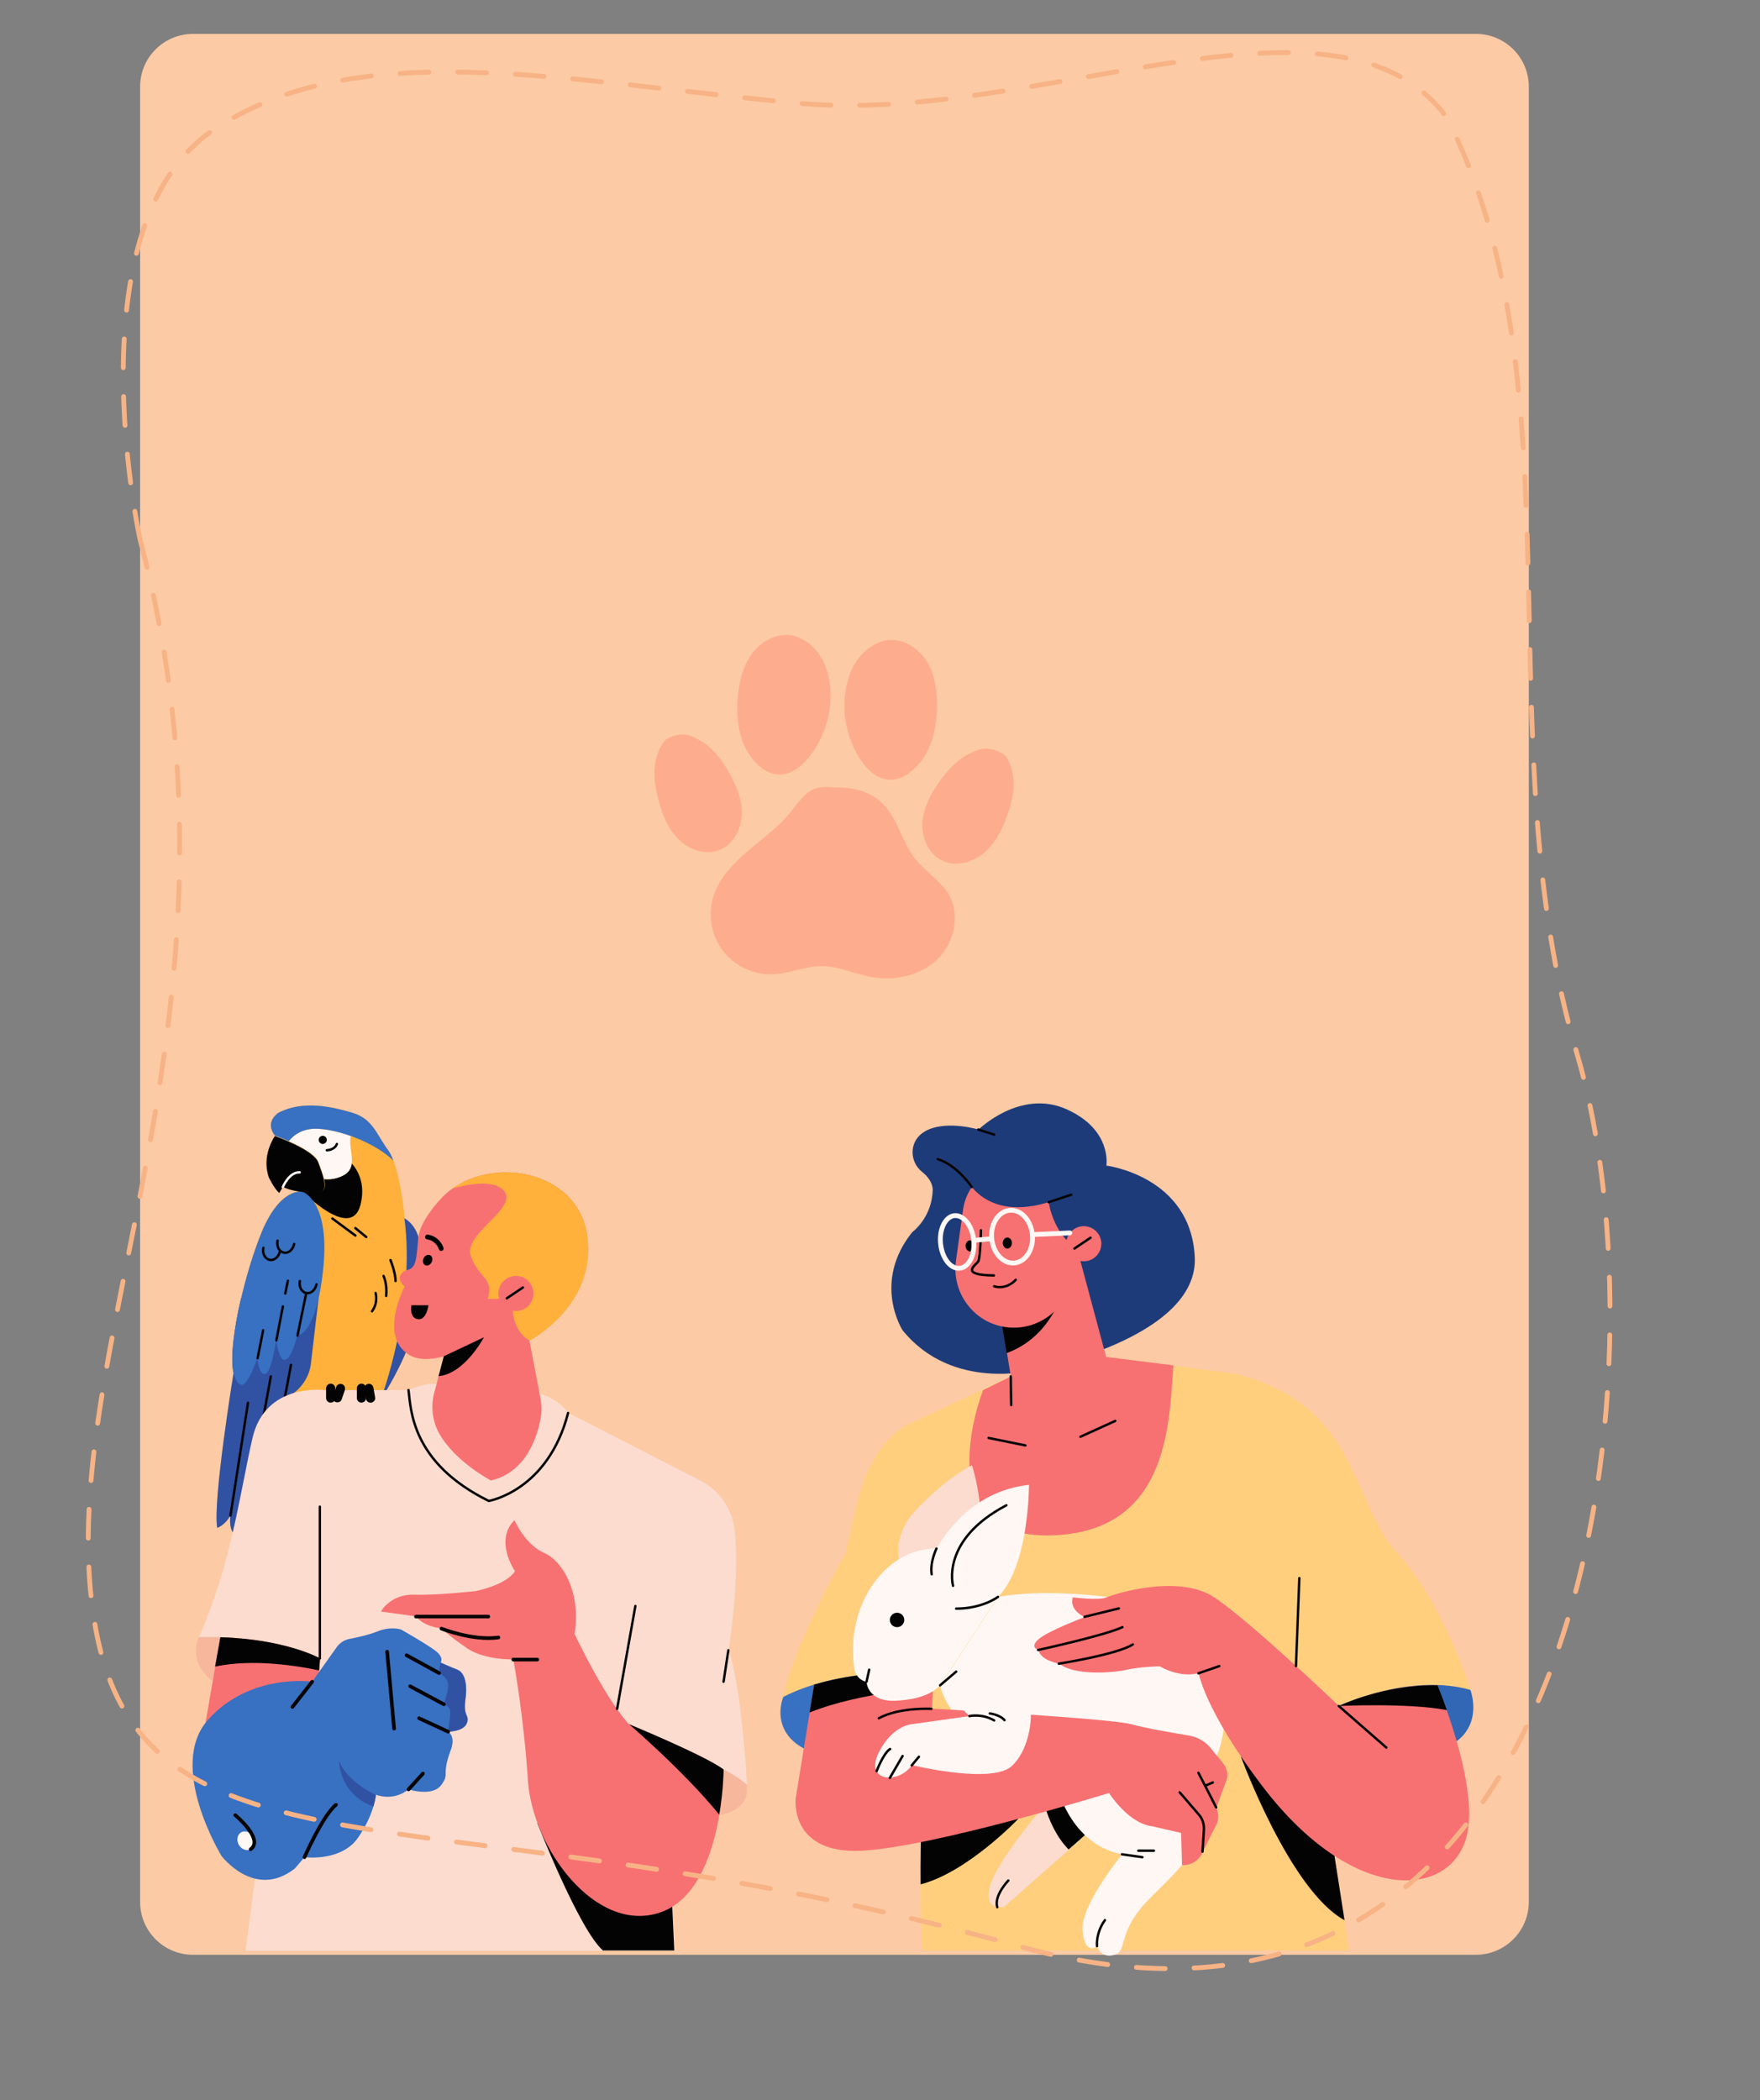 <?xml version="1.0" encoding="utf-8"?>
<!-- Generator: Adobe Illustrator 26.3.0, SVG Export Plug-In . SVG Version: 6.00 Build 0)  -->
<svg version="1.1" id="Layer_1" xmlns="http://www.w3.org/2000/svg" xmlns:xlink="http://www.w3.org/1999/xlink" x="0px" y="0px"
	 viewBox="0 0 732.4 873.6" style="enable-background:new 0 0 732.4 873.6;" xml:space="preserve">
<rect x="0" y="0" width="732.4" height="873.6" fill="#808080" stroke="none"/>
<style type="text/css">
	.st0{display:none;}
	.st1{display:inline;}
	.st2{fill:#FCCAA4;}
	.st3{fill:#3870C2;}
	.st4{fill:#9EC4FA;}
	.st5{fill:none;stroke:#FFF7F4;stroke-miterlimit:10;}
	.st6{fill:#030303;}
	.st7{fill:#F77172;}
	.st8{fill:none;stroke:#030303;stroke-width:1.5;stroke-linecap:round;stroke-linejoin:round;stroke-miterlimit:10;}
	.st9{fill:#3151A3;}
	.st10{fill:#1E3B79;}
	.st11{fill:none;stroke:#030303;stroke-linecap:round;stroke-linejoin:round;stroke-miterlimit:10;}
	.st12{fill:#F6B79C;}
	.st13{fill:#FFF7F4;}
	.st14{fill:none;stroke:#030303;stroke-width:2;stroke-linecap:round;stroke-linejoin:round;stroke-miterlimit:10;}
	.st15{fill:#FFB13B;}
	.st16{fill:#FBDCCF;}
	.st17{display:inline;fill:none;stroke:#F7B385;stroke-width:2;stroke-linecap:round;stroke-miterlimit:10;stroke-dasharray:12;}
	.st18{fill:none;stroke:#FFF7F4;stroke-linecap:round;stroke-linejoin:round;stroke-miterlimit:10;}
	.st19{fill:#3167B5;}
	.st20{fill:#FFCF7E;}
	.st21{fill:none;stroke:#FFF7F4;stroke-width:2;stroke-linecap:round;stroke-linejoin:round;stroke-miterlimit:10;}
	.st22{fill:none;stroke:#F7B385;stroke-width:2;stroke-linecap:round;stroke-miterlimit:10;stroke-dasharray:12;}
	.st23{fill:#FDAD8D;}
</style>
<g id="BACKGROUND">
</g>
<g id="Layer_3" class="st0">
	<g class="st1">
		<g>
			<path class="st2" d="M630.9,808.1H97c-12.1,0-22-9.8-22-22V31c0-12.1,9.9-22,22-22h533.9c12.1,0,22,9.8,22,22v755.2
				C652.8,798.3,643,808.1,630.9,808.1z"/>
		</g>
		<g>
			<path class="st3" d="M376,665.2c0,0,0.2,35.2-60.5,36v-45.8C315.5,655.3,359.5,641,376,665.2z"/>
			<path class="st3" d="M85.4,709.2c0,0,3.3,20.8,41.3,22.8v-47C126.8,685,86.4,687.7,85.4,709.2z"/>
			<path class="st4" d="M192.4,559.2l2.5-30.8l43-2.8l3.3,29.5l65.7,10.2c0,0,19,1,27.5,21s15,36,15,36s23.5,27.5,26.5,43
				c0,0-36-9.5-56,24c0,0,10,79,8,116.5l-198,2.5v-111c0,0-33.5-2.5-44.5,12c0,0,1.7-24.6,14.7-52.1c0,0,3.8-21.9,4.8-43.9
				c0.4-9.9,5.5-19.2,11.9-25.3c7-6.6,16.5-10.4,25.7-13.2L192.4,559.2z"/>
			<path class="st5" d="M156.9,570.2c3.4,6.3,19.4,30,68.6,26.8c32.5-2.1,47.3-20.7,54-36.1"/>
			<path class="st6" d="M177.8,791.8c19.3-9.4,42.8-29.7,51-47.5h-98.8v54C129.9,798.3,155.6,802.7,177.8,791.8z"/>
			<path class="st7" d="M226.4,590.2c24.9-1.6,36.9-15.8,42.7-30.8l-27.9-4.3l-3.3-29.5l-43,2.8l-2.5,30.8l-26.5,8.2
				C171.6,576.6,187.3,592.7,226.4,590.2z"/>
			<line class="st8" x1="304" y1="655.2" x2="301.7" y2="634.5"/>
			<path class="st6" d="M237.9,525.5l-43,2.8l-1.9,23.6C193.1,552,231.2,554.1,237.9,525.5z"/>
			
				<ellipse transform="matrix(0.23 -0.973 0.973 0.23 -351.098 576.425)" class="st7" cx="188.6" cy="510" rx="7.7" ry="7.7"/>
			
				<ellipse transform="matrix(0.698 -0.717 0.717 0.698 -292.073 328.172)" class="st7" cx="242.7" cy="510" rx="7.7" ry="7.7"/>
			<path class="st9" d="M193.4,512.1c0,0-11.9-2.4-15-20.1c-2.8-16.1,11.5-19.1,11.5-19.1s3.5-20.6,24.4-20.3
				c20.8,0.4,37.6,13,37.2,31.1c-0.5,22.9-14.6,28.4-14.6,28.4H193.4z"/>
			<path class="st10" d="M179.2,495.5c3.9,14.5,14.2,16.7,14.2,16.7h43.4c0,0,14.1-5.5,14.6-28.4c0.2-7.4-2.6-13.9-7.3-19.1
				c-2.5,25.4-52.3,9.7-52.3,9.7s0.7,4.6,6.6,8.2l-6.7,11.1C187.6,499.8,183,498.1,179.2,495.5z"/>
			<path class="st7" d="M215,486.1c-7.5,0-12.9-1.7-16.6-3.5c-4.7,4.5-7.6,10.9-7.6,17.9v23.3c0,13.7,11.2,24.9,24.9,24.9l0,0
				c13.7,0,24.9-11.2,24.9-24.9v-23.3c0-6.7-2.7-12.7-7-17.2C228.1,483.7,224.1,486.1,215,486.1z"/>
			<path class="st6" d="M219.5,527.6c-0.2,2-2.1,3.4-4.3,3.1c-2.2-0.2-3.8-2-3.5-4L219.5,527.6z"/>
			<path class="st10" d="M221.8,522l-3.3-0.3c-2.4,1.1-4.5,0.1-5.4-0.5l-1.7-0.2c-3.9-0.4-7.3,2.5-7.6,6.3l12.3,0.2l12.1,2.2
				C228.5,525.8,225.7,522.3,221.8,522z"/>
			<path class="st11" d="M212.6,520.8c0,0,3.5,3,7.4,0"/>
			<path class="st12" d="M220.1,671.3l-21.7,8.8c0,0-6.7-2.1-8.7,0s-2,9.1,3,11.7c0,0,2.7,6.1,10.5,3.7s35.3-9.5,40.5-9.5v-23.7
				L220.1,671.3z"/>
			<path class="st13" d="M318.3,662c0,0-7.5-9.4-25.3-17.4c0,0-7.3-19.2-25-24c-0.5-0.8-1.1-1.6-1.8-2.5c2.1-6.5-1.6-21-7.8-19.3
				c-4.2,1.1-7.7,3.8-9.7,5.7c-2.5-0.9-15.8-5-26.4,1.8c-3.8-1.6-11.4-4.3-15-2c-4.2,2.7-0.8,12.1,3.5,16.2
				c-4,7.9-5.8,15.7-5.8,15.7s-2.8,8,4.3,14c2.2,1.8,5.3,3.3,8.9,4.2c-5.1,5.4-4.6,14.2-4.6,14.2s-4.7,8.6,6,10.2
				c0,0,8.9,4.9,11.5-2l1.2-5.5l6.5,1.3c0,0-0.5,55,20.3,70.8l-0.3,11.5c0,0-17.7,17.2-19.2,24.2s1.2,8.2,1.2,8.2s-0.5,5.5,7.2,4.5
				c0,0,10.7,2,13.5-6.2s22.5-24.3,22.5-24.3l9.2,3.2c0,0-28.2,40.2-13.7,68.5s28.3,9.3,22.2,0c-5.5-8.4-12.3-34.6,3-54.7
				c4.3-5.6,7.5-12,9.2-18.8l8.3-31.8C322.1,727.7,343.5,692.5,318.3,662z M249.5,654.1C249.6,654.1,249.6,654.1,249.5,654.1
				L249.5,654.1C249.6,654.1,249.5,654.1,249.5,654.1z"/>
			<path class="st6" d="M284,761.3l-25.2-6.3c0,0-2.9,2.8-6.4,6.6c10.6,1.6,20.4,4,24.1,6.3C281.4,763.2,284,761.3,284,761.3z"/>
			<path class="st12" d="M301.6,833c-2.2-3.3-4.6-9.5-5.7-17c-8.5,0.5-15.3,0.4-20.6,0c0.2,5.9,1.4,11.6,4.1,17
				C294,861.3,307.8,842.3,301.6,833z"/>
			<path class="st12" d="M270.9,628.5c-0.5-3.6-1.9-6.9-4.7-10.4c2.1-6.5-1.6-21-7.8-19.3c-4.2,1.1-7.7,3.8-9.7,5.7
				c-1.6-0.5-7.4-2.4-14.2-2c-5,7-12.2,21.9,7.9,31.9C255.6,641,264.9,635.8,270.9,628.5z"/>
			<path class="st12" d="M299.8,648c3.6,7.2,3.9,16.3,2.5,24.7c-2.5,15.4,13.1,28.5,28.2,23.7c0.1-10.7-2.8-22.8-12.3-34.3
				C318.3,662,312.7,655,299.8,648z"/>
			<line class="st8" x1="293" y1="644.6" x2="295" y2="650.7"/>
			<path class="st8" d="M249.6,654.1c0,0-21.6-6.5-29.1-1.5c-7.5,5-6.8,16.1-6.8,16.1s-4.7,8.6,6,10.2c0,0,8.9,4.9,11.5-2l1.2-5.5"
				/>
			<path class="st8" d="M219.6,678.8c0,0-2.2-4,1.1-9.3"/>
			<path class="st7" d="M100.3,700c0,0-2.9,36.9,19.1,83.3c0,0,42.7,16.7,81.7-9.3c29.6-19.8,47.7-43.2,54.7-53.3
				c2.4-3.4,5.5-6.3,9.2-8.2l24.5-13.1c1.4-0.8,2.3-2.3,2.1-3.9L291,688l3.3-4.8c0.9-1.4,0.9-3.2,0-4.5l-9.3-13.3c0,0,1-9-2.6-12.8
				l-1.5-9c0,0-4.8,0.6-7.1,8.4S267,672.8,257,674c-10,1.2-18.1-1.4-18.1-1.4s0.5,6.8-4.6,12.4s-5.4,14.4-5.4,14.4
				s-14.6,10.8-33.4,14.2c-13,2.4-30.8,8.1-30.8,8.1l-2.8-20.6C130.2,690.7,100.3,700,100.3,700z"/>
			<path class="st6" d="M161.9,701.2c-31.8-10.5-61.6-1.1-61.6-1.1s-0.4,5.4,0.3,14.6C120.3,698.8,161.9,701.2,161.9,701.2z"/>
			<path class="st8" d="M164.7,721.8c0,0-7.8,1.9-18.2,13.1"/>
			<line class="st8" x1="161.9" y1="701.2" x2="154.3" y2="650.7"/>
			<path class="st8" d="M267.6,684.7c0,0,11.3-5.3,11.7-10.3c0.3-5,3-21.8,3-21.8"/>
			<path class="st8" d="M285,665.3c0,0,2.7,14.2-0.7,18c-3.3,3.8-7.5,7.5-7.5,7.5"/>
			<line class="st8" x1="291" y1="688" x2="285" y2="695.5"/>
			<path class="st7" d="M356.8,664.4c-14.3,1.9-23.5,8.2-29.2,14c7.2,20.5-0.8,40-4.2,46.8l0.3,3.2c-14-6.3-44.7-3-44.7-3
				c0.3-8.3-7-13.3-7-13.3c-3.7-3-7.3-10.8-7.3-10.8l-36,43.2c9.3,10.7,30,10.7,30,10.7c36.2,25.3,90.7,50.7,108.7,20.7
				C383.7,748.5,356.8,664.4,356.8,664.4z"/>
			<path class="st6" d="M329.3,684c7.1-3.3,17.8-7.3,30.8-8.7c-1.9-6.8-3.2-11-3.2-11c-14.3,1.9-23.5,8.2-29.2,14
				C328.3,680.2,328.8,682.1,329.3,684z"/>
			<path class="st8" d="M323.8,728.3c0,0,11.3,2,18.7,12.7"/>
			<path class="st8" d="M268,620.6c0,0,7.7,18.6-6.8,27.7"/>
			<path class="st8" d="M210.8,620.5c0,0,3.2-8.3,9.9-11.7"/>
			<path class="st8" d="M192.8,691.8c0,0-4-8.6,3.5-9.4"/>
			<line class="st8" x1="247.9" y1="791.8" x2="252.1" y2="783.7"/>
			<line class="st8" x1="240.8" y1="787.3" x2="244.3" y2="779.7"/>
			<path class="st8" d="M291.3,697.5c0,0,8.3-4.4,16.1-4.2"/>
			<path class="st6" d="M216.2,628.4c0,1.2-0.7,2.2-1.5,2.2s-1.5-1-1.5-2.2c0-1.2,0.7-2.2,1.5-2.2S216.2,627.1,216.2,628.4z"/>
			<ellipse class="st6" cx="239.8" cy="624.5" rx="1.5" ry="2.2"/>
			<path class="st8" d="M216.5,636.5c0,0,5.8,3.6,9.1-3c0,0,4,5.4,10.7,0.7"/>
			<path class="st7" d="M228.2,630.4c0.1,1-1,3-2.6,3s-2.9-1.7-2.9-2.7c-0.1-1,1.2-1.2,2.7-1.3C226.9,629.4,228.1,629.4,228.2,630.4
				z"/>
			<path class="st8" d="M228.2,752.5c13.9-13.1,23.1-25.2,27.6-31.8c2.4-3.4,5.5-6.3,9.2-8.2"/>
			<ellipse class="st6" cx="205.3" cy="511.2" rx="1.9" ry="2.3"/>
			<ellipse class="st6" cx="226.1" cy="511.2" rx="1.9" ry="2.3"/>
			<path class="st14" d="M199.6,504.3c0,0,2-3.8,6.6-3.5"/>
			<path class="st14" d="M231.1,504.3c0,0-2-3.8-6.6-3.5"/>
			<path class="st5" d="M86.2,695.4c0,0,23.4-21.3,70.7-7.4"/>
			<path class="st5" d="M323.8,662.3c0,0,18.9-13.9,47.1-9.8"/>
		</g>
		<g>
			<path class="st10" d="M575.5,534.5c0,0,4.1-16.5-11.3-19.8c0,0,10.8-20-4.1-37.5c0,0-4.1-4.8-16.6-8.5c0,0,0,0-0.1,0l0.1-0.5
				c-8.4-19.2-25-6-25-6c-21.1-13.5-26.4,6.5-26.4,6.5c-12.5,3.8-16.6,8.5-16.6,8.5c-14.9,17.5-4.1,37.5-4.1,37.5
				c-15.4,3.2-11.3,19.8-11.3,19.8s-24.2,7.5-21.1,28.5s23,25.8,23,25.8h111.4c0,0,19.9-4.8,23-25.8S575.5,534.5,575.5,534.5z"/>
			<path class="st9" d="M493.4,500.6c12.3-1.1,24-5.2,31.8-14.8c1.7,6,4.1,9.1,10.2,11.7c5.5,2.4,14,4.4,19.8,2.5
				c2.4,5,5.4,7.6,11.5,8.2c2-7.3,3.1-19.7-6.5-31c0,0-4.1-4.8-16.6-8.5c0,0,0,0-0.1,0l0.1-0.5c-8.4-19.2-25-6-25-6
				c-21.1-13.5-26.4,6.5-26.4,6.5c-12.5,3.8-16.6,8.5-16.6,8.5c-3.8,4.5-5.9,9.1-7,13.5C472.8,498.4,484.8,501.4,493.4,500.6z"/>
			<path class="st13" d="M651.3,719.7c0,0-9-74.3-17.7-98.8S601,588.8,601,588.8l-60.2-13.3h-0.4H493l-60.2,13.3
				c0,0-24,7.7-32.7,32.1c-8.7,24.5-17.7,98.8-17.7,98.8h40.8l-1.6,86.7h188l-1.6-86.7H651.3z"/>
			<path class="st7" d="M537.5,529.8h-41.2l-3.3,45.7l-30.7,6.8c8,12.2,27.6,38.2,57.3,53.8c0,0,39.2-27.4,60.6-51.8l-39.5-8.7h-0.4
				L537.5,529.8z"/>
			<path class="st6" d="M537.5,529.8h-41.2l-0.8,11.2c0,0,5.9,22.3,44.5,28.2L537.5,529.8z"/>
			<path class="st15" d="M419.6,806.3h60V578.4l-46.8,10.4c0,0-24,7.7-32.7,32.1c-8.7,24.5-17.7,98.8-17.7,98.8h40.8L419.6,806.3z"
				/>
			<path class="st15" d="M633.7,620.9c-8.7-24.5-32.7-32.1-32.7-32.1l-46.6-10.3v227.9h57.2l-3.6-86.7h43.3
				C651.3,719.7,642.3,645.3,633.7,620.9z"/>
			<line class="st8" x1="599.6" y1="727.3" x2="604.5" y2="661"/>
			<path class="st16" d="M604.5,764.7c0,0,1.7,19.2,2,31.9s4.3,23.7,29.7,29.4c0,0,6.3,1.3,4.7,6.3c-1.7,5-38.3,2.3-47-16.8
				c-8.7-19.2-10.7-50.8-10.7-50.8H604.5z"/>
			<path class="st12" d="M636.2,826c-14-3.1-21.5-7.9-25.4-13.6c-5.6,2.7-11.2,4.3-15.8,5.3c10.3,17.2,44.2,19.5,45.8,14.7
				C642.5,827.3,636.2,826,636.2,826z"/>
			<path class="st6" d="M610.2,770.6l-52,16.7l28.1,1.8c0,0,3.1-3.2,10.7-3s9.3,4.2,9.3,4.2l4.8,0.3L610.2,770.6z"/>
			<circle class="st7" cx="491.1" cy="518.8" r="7.3"/>
			<circle class="st7" cx="542.2" cy="518.8" r="7.3"/>
			<path class="st7" d="M523,495.2c-6,14.3-29.8,16.8-29.8,16.8v19.9c0,13,13.7,22.2,20.2,25.8c2.1,1.2,4.6,1.1,6.6,0
				c6.5-3.7,20.2-13,20.2-25.8v-20C527,511.1,523,495.2,523,495.2z"/>
			<path class="st10" d="M443.5,662.3c0,0-0.8-9,16.8-18.5l5.3,22.9l-20,2.2L443.5,662.3z"/>
			<path class="st16" d="M560.9,780.5c0,0,12.8,18.2,9.5,28.2s-10.8,7-21,3s-23-7-45.2-4.2c0,0-14.5,3.9-19.5-1.2s-6.5-12.6,0-12.6
				s41-1.8,41-1.8L560.9,780.5z"/>
			<path class="st12" d="M434.4,595.7c0,0-2.8-6.7-7.1-6.4c-2.5,0.2-5.8,4-9.6,7.2c-2.7,2.3-6.4,3.7-7.1,6.1
				c-1.8,5.8,10.5,9.4,11.5,16.7c0,0,0.2,2.2,2.7,2.3S443.4,610,434.4,595.7z"/>
			<path class="st16" d="M462.3,594.3c0,0-12.7-9.3-32.7,1.2c0,0-3.2,1.4-4,8.2c-0.7,5.5-5.6,23.8-12.7,29.7c0,0-4.8,2.7-1,10.7
				c3.7,7.7,13.5,10.2,30,5l9.3-2.8c0,0,2.8,41.5,1.3,46.2h17c0,0,10.2,16.6,14.8,28.6c4.7,12,26,41.2,50.5,51.2l69.5-39.2L589,704
				c0,0-26.2-42-63-56.7c-32.7-13-42.5-23.2-51.5-34C474.5,613.3,473.5,602.8,462.3,594.3z"/>
			<path class="st12" d="M474.5,613.3c0,0-1-10.5-12.2-19c0,0-12.7-9.3-32.7,1.2c0,0-3.2,1.4-4,8.2c-0.3,2.7-1.8,8.7-4,14.8
				c2.7,0.9,6.7,1.3,10.6-1.5c6.8-4.9,7.9-10.1,7.9-10.1s-0.1,16.3,18.9,17.9C467.8,625.5,476.4,615.7,474.5,613.3z"/>
			<path class="st8" d="M437.1,592.3c-2.4,0.8-4.9,1.8-7.5,3.2c0,0-3.2,1.4-4,8.2"/>
			<path class="st12" d="M570.8,700.4c3.8-0.8,8.2-2.5,12.2-4.9c-9.7-13-30.7-37.7-57.1-48.2c-5.5-2.2-10.4-4.3-14.8-6.4
				c0.2,6.8,1.3,14.7,6.2,19.4c3,2.9,4.8,4.8,6.7,8.9c1.9,4.2,3.6,8.5,5.4,12.7C535.8,696.3,556.2,703.5,570.8,700.4z"/>
			<path class="st8" d="M547.2,709.3c0,0-23.8,3.7-30.2,20.7c-6.4,17,4.4,33.5,4.4,33.5"/>
			<path class="st12" d="M480.3,589.3c-1.2-0.3-2.3-0.8-3.4-1.3c-2.4-1.2-6.9-3.5-8.6-4.4c-2.4-1.3-9.6-1.3-10.8,4.4
				c-1.1,5.7,5.5,26.8,12.6,28.7c7.1,1.9,27.3-8.2,28.8-15s-4.4-8.8-7.7-9.5C488.9,591.7,483.2,590.2,480.3,589.3z"/>
			<path class="st8" d="M457.9,594.4c1.7,8.4,6.8,20.8,12.1,22.3c2.6,0.7,7.1-0.2,11.7-2"/>
			<path class="st6" d="M421,774.8c44.7-4.2,86.5-62.1,86.5-62.1l-85.1,28.9L421,774.8z"/>
			<path class="st15" d="M382.5,719.7c0,0-4.7,39,19.7,42c24.3,3,67-16.7,100-45.7l40-25.1c0,0,9.3,9.5,22.3,6.6l2.5-0.7v16
				c0,0-0.5,7.2,4.7,8.2l6.2-26.5L589,704c0,0,1-9,0-11.6s-7.2-8.1-8.7-18.2c0,0,0.2-5.5-6-6.8c-5.1-1.1-13.7-2.2-21.8-7.2
				c-3.6-2.2-8-2.3-11.8-0.5c-11.7,5.7-37.3,17.4-62.9,25.1C452.1,692.4,417.5,672.3,382.5,719.7z"/>
			<path class="st7" d="M580.3,674.2c0,0,0.2-5.5-6-6.8c-5.1-1.1-13.7-2.2-21.8-7.2c-3.6-2.2-8-2.3-11.8-0.5
				c-9.9,4.8-29.9,14-51.4,21.3c0.2,6.8,2.1,19,11.1,36.5c0.5-0.5,1.1-0.9,1.6-1.4l40-25.1c0,0,9.3,9.5,22.3,6.6l2.5-0.7v16
				c0,0-0.5,7.2,4.7,8.2l6.2-26.5L589,704c0,0,1-9,0-11.6C588,689.8,581.8,684.3,580.3,674.2z"/>
			<path class="st8" d="M477.8,684.7c-19.8,5.9-45-4.7-71.6,12"/>
			<path class="st16" d="M475.6,672.5v35.8l-17.2,16.4c0,0-8.5,4.5-7.5,12.7c1,8.2-0.8,15.9-4.5,19.4s-1,12.4,14.6,5.2
				c0,0,6.1-3.5,7.4-10.5l1.5-12l29.8-14.8c0,0,8.8-4.7,9-16.4s0-41.5,0-41.5L475.6,672.5z"/>
			<path class="st16" d="M426.9,687.6c0,0,0-6.5,11.2-7.2c13.6-0.8,17,14.5,14.8,27.8c0,0,0,7.1-8.1,7.5
				c-8.9,0.4-10.6-8.5-10.6-10.3s-1.4-16.9-3.7-18.4L426.9,687.6z"/>
			<path class="st6" d="M451.3,646.2c0,0,14.3-5.8,20.3-21.2c0,0-3.1,24.6-19.7,31L451.3,646.2z"/>
			<path class="st8" d="M475.6,708.2c0,0,6.2-3.9,12.5-1.1"/>
			<path class="st8" d="M455,764.2c0,0,3.2-6.7,3.5-9.9"/>
			<path class="st8" d="M446.5,763.5c0,0,5-6.3,5.9-9.2"/>
			<line class="st8" x1="440.3" y1="704.1" x2="440.3" y2="714.9"/>
			<line class="st8" x1="448" y1="703.5" x2="448" y2="715.1"/>
			<line class="st8" x1="475.6" y1="688.5" x2="475.6" y2="672.5"/>
			<path class="st15" d="M651.3,719.7c0,0,7.1,37.1-9.2,47.8s-99.5,26.2-99.5,26.2s-23.2,6.5-31.5,0c0,0-1.2-7.2-8-12.5
				s-11.5-8.8-11.8-13.2s9.8-3,15.2-9.8c0,0-5.2-4.5-1.6-7.8s6.4,3.9,17.4,6.2c0,0,10.2-1.1,15.2,8.2c0,0,23.2-4.7,41-19.5
				s29.4-25.6,29.4-25.6H651.3z"/>
			<path class="st7" d="M589.9,783.8c-3.5-14.8-11.5-27.3-16.8-34.4c-16.7,11.5-35.5,15.3-35.5,15.3c-5-9.3-15.2-8.2-15.2-8.2
				c-11-2.2-13.8-9.5-17.4-6.2s1.6,7.8,1.6,7.8c-5.5,6.9-15.5,5.3-15.2,9.8s5,8,11.8,13.2s8,12.5,8,12.5c8.2,6.5,31.5,0,31.5,0
				S565.7,789.5,589.9,783.8z"/>
			<path class="st4" d="M443.5,662.3c0,0,18-0.2,30.2-10.7s15.7-23.6,15.7-23.6l-1.8-1.4c0,0,2.8-2.8,4.6-1.6c1.8,1.2,8.5,4,9,7.5
				s-5.7,41.8-50.5,42.3c0,0-3.5-0.2-4-2.4C446.1,670.3,443.5,662.3,443.5,662.3z"/>
			<line class="st8" x1="577.8" y1="694.5" x2="579.2" y2="684.7"/>
			<path class="st8" d="M599.6,727.3c0,0,13.6-14.3,31.3-4.1"/>
			<path class="st8" d="M495.1,798c0,0-6.2,2.5-5.8,10.6"/>
			<path class="st8" d="M488.1,796.6c0,0-4.8,0.9-5.9,6.7"/>
			<line class="st8" x1="506.6" y1="758.2" x2="511.2" y2="763.5"/>
			<path class="st6" d="M425.7,637.1c0,1.3-1.8,3.4-4,3.4s-4-2.1-4-3.4s1.8-2.4,4-2.4C423.9,634.7,425.7,635.8,425.7,637.1z"/>
			<polyline class="st8" points="416.5,646.6 421.7,643.8 431.1,646.8 			"/>
			<line class="st8" x1="421.7" y1="643.8" x2="421.7" y2="639.1"/>
			<path class="st6" d="M431.1,613.9c0,1.3-0.9,2.4-2,2.4s-2-1.1-2-2.4s0.9-2.4,2-2.4S431.1,612.6,431.1,613.9z"/>
			<path class="st6" d="M449.2,613.9c0,1.3-0.9,2.4-2,2.4s-2-1.1-2-2.4s0.9-2.4,2-2.4C448.3,611.5,449.2,612.6,449.2,613.9z"/>
			<ellipse class="st6" cx="506" cy="522.6" rx="1.9" ry="2.3"/>
			<ellipse class="st6" cx="526.8" cy="522.6" rx="1.9" ry="2.3"/>
			<path class="st11" d="M513.3,532.2c0,0,3.5,3,7.4,0"/>
			<path class="st14" d="M501.9,514.4c0,0,3.1-2.9,7.4-1.1"/>
			<path class="st14" d="M530.2,514.4c0,0-3.2-2.8-7.4-1"/>
			<path class="st11" d="M517,540.9c0,0,4.4,1.3,7.1-1.5"/>
		</g>
	</g>
	<path class="st17" d="M75,113.5c-20.9,49.2-50.5,95-64.8,146.5c-27.8,100.4,6.1,206.3,39.7,304.9c22.6,66.4,45.2,132.8,67.8,199.1
		c11.5,33.8,27.1,71.9,61.1,83c15.7,5.2,32.8,3.4,49.2,0.8c108.1-17.2,211-68.9,320.4-67.2c50.4,0.8,107.7,10.9,145.3-22.6
		c27-24.1,34-64.7,26.6-100.2c-7.4-35.4-26.9-67-46.1-97.6c-19.2-30.7-38.9-62-46.8-97.4c-15.1-67.6,14.8-135.9,39.1-200.8
		c24.2-64.9,42.3-141,6.8-200.4c-5.7-9.5-12.6-18.2-20.4-26"/>
</g>
<g id="Layer_4">
</g>
<g id="OBJECTS">
	<g>
		<g>
			<path class="st2" d="M614.1,813.2H80.3c-12.1,0-22-9.8-22-22V36.1c0-12.1,9.8-22,22-22h533.9c12.1,0,22,9.8,22,22v755.2
				C636.1,803.4,626.3,813.2,614.1,813.2z"/>
		</g>
		<g>
			<g>
				<path class="st15" d="M168.4,506.8c0,0-1.8-21.3-6.8-28.2c-5-6.8-6.5-13.2-15-15.7s-20.5-5.3-30.7,0c0,0-6,3.7-1.5,9.5
					c0,0,16,5.6,18,10.9c2,5.3,3.8,10.3,1.8,12.1c-2,1.8-8.3,0.3-8.3,0.3s-9.5-2.3-17.5,18S94.9,562,97.2,571.1
					c0,0-8.8,53.8-6.8,64.5c0,0,3.2-1,5.5-5.2c0,0-1.2,7.3,3,8.5l19.5-57h40.2c0,0,25.6-36.8,15.6-67.3
					C174.1,514.6,173.1,509.6,168.4,506.8z"/>
				<path class="st6" d="M146.4,484c-0.3,2.1-1.2,3.9-3.8,5.1c-2.9,1.4-5.5,1.7-7.7,1.4l0,0c0.5,2.2,0.5,4-0.6,4.9
					c-2,1.8-8.3,0.3-8.3,0.3s20,20.6,24,5.6C152.1,493,149.3,487.3,146.4,484z"/>
				<path class="st9" d="M174.1,514.6c0,0-1.1-5-5.8-7.8c4.8,36.7-9.8,75.2-9.8,75.2S184.1,545.2,174.1,514.6z"/>
				<path class="st9" d="M100.3,540.1c-3.1,13.3-4.5,25.5-3.1,31c0,0-8.8,53.8-6.8,64.5c0,0,3.2-1,5.5-5.2c0,0-1.2,7.3,3,8.5l3-7.5
					c1,4.3,4,5.7,4,5.7l12.5-55.2c0,0,9.8-4.1,11-14.8s3.2-27,3.2-27H100.3z"/>
				<path class="st3" d="M134.4,528.8c3.3-29.4-8.5-33-8.5-33s-9.5-2.3-17.5,18S94.9,562,97.2,571.1c0,0,1,5,3.5,5
					c2.6,0,6.4-11.1,6.4-11.1s0.5,7,3.2,6.6s4.6-14,4.6-14s1.1,8.1,3.4,8.1c3.1,0,5.4-10.1,5.4-10.1S131.4,555.8,134.4,528.8z"/>
				<path class="st13" d="M146,472.6c-4.7-1.7-9.4-2.7-13.2-3c-7.3-0.5-11.1,3.1-12.6,5.1c0,0,0,0,0,0c4.8,2.1,11.1,5.4,12.3,8.6
					c1,2.6,1.9,5.1,2.4,7.2c2.2,0.2,4.9,0,7.7-1.4C149.6,485.6,144.6,478,146,472.6z"/>
				<path class="st6" d="M116.2,496.3l1.5-2.5c0,0,2.7,1.4,7.6,2c0.4,0,0.6,0.1,0.6,0.1s6.3,1.5,8.3-0.3s0.2-6.8-1.8-12.1
					c-2-5.3-18-10.9-18-10.9s-5.8,8-2.5,17.3C111.9,489.8,113.9,494.2,116.2,496.3z"/>
				<path class="st3" d="M161.6,478.6c-5-6.8-6.5-13.2-15-15.7s-20.5-5.3-30.7,0c0,0-6,3.7-1.5,9.5c0,0,2.6,0.9,5.8,2.3
					c1.6-2,5.3-5.6,12.6-5.1c9.2,0.6,23.2,5.8,30.9,13.2C163.1,481.2,162.4,479.7,161.6,478.6z"/>
				<line class="st11" x1="95.9" y1="630.5" x2="103.2" y2="583.6"/>
				<line class="st11" x1="101.9" y1="631.5" x2="112.7" y2="572.6"/>
				<line class="st11" x1="118.4" y1="582" x2="121.1" y2="567.8"/>
				<line class="st11" x1="107.2" y1="565" x2="109.5" y2="553.4"/>
				<line class="st11" x1="123.8" y1="555.6" x2="127.4" y2="538.1"/>
				<line class="st11" x1="118.7" y1="538.1" x2="119.8" y2="532.8"/>
				<line class="st11" x1="115" y1="557.6" x2="117.7" y2="543.5"/>
				<path class="st11" d="M122.4,517.5c-0.5,2.4-2.4,4-4.3,3.6c-1.9-0.4-3.1-2.6-2.6-5"/>
				<path class="st11" d="M131.7,534.3c-0.5,2.4-2.4,4-4.3,3.6c-1.9-0.4-3.1-2.6-2.6-5"/>
				<path class="st11" d="M116.5,520.5c-0.5,2.4-2.4,4-4.3,3.6c-1.9-0.4-3.1-2.6-2.6-5"/>
				<path class="st18" d="M117.7,493.8c0,0,2.6-6.3,7-6.1"/>
				<path class="st6" d="M136,474.2c0,0.9-0.8,1.7-1.7,1.7s-1.7-0.8-1.7-1.7c0-0.9,0.8-1.7,1.7-1.7S136,473.2,136,474.2z"/>
				<path class="st11" d="M162.5,524.2c0,0,2.1,5.2,2.1,8.7"/>
				<path class="st11" d="M159.6,530.8c0,0,1.6,3.2,1.1,8.3"/>
				<path class="st11" d="M156.3,537.9c0,0,1.2,4-1.5,7.6"/>
				<line class="st11" x1="138.3" y1="506.9" x2="147.9" y2="514"/>
				<line class="st11" x1="147.9" y1="510.9" x2="152.4" y2="514.6"/>
				<path class="st11" d="M136,478.5c0,0,3.2,0,4.2-2.6"/>
			</g>
			<path class="st12" d="M310.7,742.5c0,0,5.7,22-44.7,9l9.3-33.9C275.4,717.6,308.7,730.5,310.7,742.5z"/>
			<path class="st12" d="M82.7,681.1c0,0-10.3,20.3,29.9,26.9l18.7,2.9l3.8-29.8C135.1,681.1,97.1,667.4,82.7,681.1z"/>
			<path class="st16" d="M182.7,575.9c-5.3-1.2-12.6,2.4-12.6,2.4h-35.3c0,0-24.3-3.2-29.7,19.8c-5.3,23-8.6,51.6-22.3,83
				c0,0,19-1,35.7,3.7l-16.3,126.7h178.7l-4-82.9c0,0,21.3,2.9,34,13.9c0,0-2.3-41.3-7.7-56c0,0,4.8-29.7,2.5-50.1
				c-1-8.7-6.3-16.4-14.1-20.4l-55-28.2c0,0-4.1-6-12.6-8.2L182.7,575.9z"/>
			<path class="st6" d="M278.3,761.7l-54.7-3.3c0,0,17.4,44.4,27.3,53h29.7L278.3,761.7z"/>
			<path class="st7" d="M244.4,514.4c-3.8-28.8-42.8-34.5-60.5-16.2c0,0-9,9.2-9.8,16.5s-0.5,12.5-4.2,13.5s-5,4-1.5,7
				c0,0-10.8,20.2,1.5,28.2c3.9,2.6,9.3,2.3,14.8,0.9l-4,15.1c-1.5,5.7-0.8,11.8,2.1,17c6.7,11.8,21.5,19.5,21.5,19.5
				c14.8-3.5,19.3-18.3,20.7-26c0.5-2.7,0.4-5.5-0.1-8.2l-4.6-24.1C220.4,557.6,248.1,543.1,244.4,514.4z"/>
			<path class="st15" d="M188.3,494.4c6.1-1.7,17.6-4,21.6,1.2c5.5,7.2-17,17.5-14,26.8s10,9.2,7,18l10.5-0.2c0,0-1.8,12.5,7,17.5
				c0,0,27.8-14.5,24-43.2C240.9,487.8,207.4,480.9,188.3,494.4z"/>
			<path class="st6" d="M184.7,564.2l16.7-7.9c0,0-8,15.2-18.9,16.2L184.7,564.2z"/>
			<circle class="st7" cx="214.7" cy="538.1" r="7.3"/>
			<line class="st11" x1="210.9" y1="540.1" x2="217.6" y2="535.6"/>
			<path class="st6" d="M179.7,524.9c-0.5,1.2-1.6,1.8-2.6,1.5c-1-0.4-1.4-1.6-0.9-2.8s1.6-1.8,2.6-1.5
				C179.8,522.4,180.2,523.7,179.7,524.9z"/>
			<path class="st14" d="M183.6,519.4c0,0-1.2-4.1-5.7-4.8"/>
			<path class="st6" d="M171.2,543h7.1c0,0-0.8,6.3-4.4,5.8C170.2,548.3,171.2,543,171.2,543z"/>
			<path class="st11" d="M170,578.3c1,7.9,1.1,30.2,33.4,46.1c0,0,24.6-4.1,33-36.6"/>
			<path class="st7" d="M301.1,736.1c0,0,0,51-26.7,59.6c-26.7,8.7-52.8-27-54.7-54.8c-1.8-27.8-6.1-50.6-6.1-50.6
				s-11.8,0.4-19.2-4.6s-10.7-8.3-10.7-8.3s-7-0.5-10.7-5l-14.5-2c0,0,4-7.3,13.8-7s25.7-1.5,25.7-1.5s12.7-2.5,16.3-8.3
				c0,0-8.8-12.7-0.2-21.2c0,0,4.3,10.1,12.3,13.6s15.5,17,12.7,33.7c0,0,11.7,25.2,22.5,37.5C261.7,717.3,293.4,730.3,301.1,736.1z
				"/>
			<path class="st6" d="M299.3,754.9c1.8-10.5,1.8-18.8,1.8-18.8c-7.7-5.8-39.3-18.8-39.3-18.8S284.8,737,299.3,754.9z"/>
			<path class="st7" d="M91.7,681.1l-8.9,51.3l47.2,2.5l3.2-45C133.1,689.9,119,681.9,91.7,681.1z"/>
			<path class="st6" d="M89.5,693.3c16.1-3.4,34.8-0.2,43.3,1.6l0.4-5c0,0-14.1-8-41.5-8.8L89.5,693.3z"/>
			<path class="st3" d="M129.9,699.6c0,0-25.8-3.7-43.2,15.7c-17.5,19.3,5.5,56.8,5.5,56.8s13.8,18.3,30.5,5.2l4-4.7
				c0,0,15.2,2,22.2-8s7.5-18,7.5-18s7,3,13.6-2.2c0,0,9.9,3.2,13.6-1.8s0-3.6,3.8-14.1c0,0,2.6-5.5-0.9-8.2c0,0,6.5,0,7.8-3.5
				s-1.6-2.4-0.6-9.8s-0.6-11.4-3.5-12.5s-6.8-2.9-6.8-2.9s1.5-2-2.1-4.8s-14.4-8.9-14.4-8.9s-4.2-1.5-9.9,0.8
				c-3.5,1.4-8.4,2.5-11.6,3.1c-2.1,0.4-3.9,1.6-5.2,3.3L129.9,699.6z"/>
			<path class="st9" d="M193.6,707.1c1-7.4-0.6-11.4-3.5-12.5s-6.8-2.9-6.8-2.9l-0.7,4.3c0,0,4.7,1.8,3.8,6.5
				c-0.8,4.7-1.9,6.5-1.9,6.5s3.2,0.5,2.9,4s-1,7.4-1,7.4s6.5,0,7.8-3.5S192.6,714.5,193.6,707.1z"/>
			<path class="st9" d="M141.1,732.5c0,0,0,14,14.3,19c0.9-3,1-4.8,1-4.8S144.4,741.4,141.1,732.5z"/>
			<line class="st8" x1="129.9" y1="699.6" x2="121.7" y2="710.1"/>
			<line class="st8" x1="182.7" y1="696" x2="169.2" y2="688.6"/>
			<line class="st8" x1="184.7" y1="709" x2="170.7" y2="701.5"/>
			<line class="st8" x1="186.5" y1="720.4" x2="174.4" y2="714.8"/>
			<line class="st8" x1="170" y1="744.4" x2="176" y2="737.8"/>
			<path class="st8" d="M126.7,772.6c0,0,7.6-17.3,13.1-21.8"/>
			<path class="st13" d="M105.3,764.1c1.1,1.9,0.7,4.3-0.9,5.2c-1.6,0.9-3.9,0.1-5-1.8c-1.1-1.9-0.7-4.3,0.9-5.2
				C101.9,761.3,104.2,762.1,105.3,764.1z"/>
			<path class="st8" d="M97.9,755.1c0,0,12.1,10,6.4,14.2"/>
			<line class="st8" x1="161.1" y1="687.1" x2="164" y2="719.1"/>
			<line class="st8" x1="173.1" y1="672.5" x2="203.2" y2="672.5"/>
			<path class="st8" d="M183.7,677.5c0,0,13,5.2,23.7,3.7"/>
			<line class="st8" x1="213.6" y1="690.4" x2="223.6" y2="690.4"/>
			<line class="st11" x1="133.1" y1="689.9" x2="133.1" y2="626.8"/>
			<line class="st11" x1="256.8" y1="710.9" x2="264.4" y2="668.1"/>
			<line class="st11" x1="303.1" y1="686.5" x2="301.1" y2="699.6"/>
			<g>
				<path class="st6" d="M137.6,583.5L137.6,583.5c-1.1,0-1.9-0.9-1.9-1.9v-4.1c0-1,0.9-1.9,1.9-1.9l0,0c1.1,0,1.9,0.9,1.9,1.9v4.1
					C139.5,582.7,138.7,583.5,137.6,583.5z"/>
				<path class="st6" d="M139.8,583.3L139.8,583.3c-1-0.3-1.5-1.4-1.2-2.5l1.3-3.8c0.3-1,1.4-1.5,2.4-1.2l0,0c1,0.3,1.5,1.4,1.2,2.5
					l-1.3,3.8C141.9,583.1,140.8,583.6,139.8,583.3z"/>
				<path class="st6" d="M150.4,583.5L150.4,583.5c-1.1,0-1.9-0.9-1.9-1.9v-4.1c0-1,0.9-1.9,1.9-1.9l0,0c1.1,0,1.9,0.9,1.9,1.9v4.1
					C152.3,582.7,151.5,583.5,150.4,583.5z"/>
				<path class="st6" d="M154.5,583.5L154.5,583.5c-1,0.2-2-0.5-2.2-1.6l-0.7-4c-0.2-1,0.5-2,1.6-2.2l0,0c1-0.2,2,0.5,2.2,1.6l0.7,4
					C156.3,582.3,155.6,583.3,154.5,583.5z"/>
			</g>
		</g>
		<g>
			<path class="st19" d="M611.9,703.1c0,0,13,33.5-46.5,26.5l-18.2-26.5C547.2,703.1,591.4,685.6,611.9,703.1z"/>
			<path class="st3" d="M325.9,706.1c0,0-11.2,26.6,37.2,26.6h28.5l2.2-46.2C393.9,686.5,336.4,684.3,325.9,706.1z"/>
			<path class="st20" d="M420.6,572.6l-41.7,19.5c0,0-15,5-22,32.2l-5,21.7c0,0-21.5,37.9-26,60c0,0,24.5-14.2,62.5-8.5
				c0,0-8,51.8-4.5,113.9h177.5l-15-96.7c0,0,35-20.2,65.5-11.7c0,0-11.5-36.6-30.5-57s-16.2-62.6-68-74.6l-53.1-7L420.6,572.6z"/>
			<path class="st6" d="M549.2,732.7l-32.8-1.9c0,0,20.4,55.7,43.1,68l0,0L549.2,732.7z"/>
			<path class="st6" d="M423.8,756.6l-40.3-1c-0.3,8.8-0.5,18.3-0.4,28.3C402.6,778.9,423.8,756.6,423.8,756.6z"/>
			<path class="st16" d="M469.4,747.8L418,793.1c0,0-8.6,2.6-6.1-8.2s29.9-44.8,38.5-48.1L469.4,747.8z"/>
			<path class="st6" d="M450.4,736.8c-3.3,1.3-9.3,7-15.7,14.2c1.8,6.2,4.9,13.2,10,18.4l24.6-21.7L450.4,736.8z"/>
			<path class="st7" d="M409.1,578.3c0,0-25.4,64,31.2,60.3c46.6-3,46.2-47.9,48-70.6l-27.9-3.5l-39.7,8.1L409.1,578.3L409.1,578.3z
				"/>
			<path class="st13" d="M490.9,751.9c0,0,23.8-17,17.8-50s-27.4-34.8-45-37.2c-14.7-2-33.7-3-48.3-0.4l-24.1,36.8
				c0,0,2.2,21.6,47.5,38.3c0,0,4.9,27.7,28.2,32c0,0-17.5,21.2-16.5,31.8s6.1,6.5,6.1,6.5s1.4,5.2,7.2,3.5s0.5-9.4,15-23.8
				s21.7-21,18.1-31.4L490.9,751.9z"/>
			<path class="st10" d="M430.4,569.9c0,0-34,9.2-54.8-16.5c0,0-12.8-19.8,4-40.8c0,0,8-5.8,8.5-17c0,0,0.8-4-4.5-8.2
				s-5.8-13.8,2.8-17.5s20.8,0,20.8,0s17.3-17,36.5-8.5c19.2,8.5,16.7,23.5,16.7,23.5s35.2,4.3,36.8,38.2
				C498.6,556.9,430.4,569.9,430.4,569.9z"/>
			<polygon class="st7" points="466.8,588.7 424.8,597.7 413.7,530.6 448.8,521.6 			"/>
			<path class="st6" d="M445.6,522.4l-32,8.2l5.3,32.3C444.1,553.7,445.6,522.4,445.6,522.4z"/>
			<path class="st7" d="M436.4,500.1c-19,5.8-28.3-1.7-32-6.3c-1.8,2.7-3.1,5.8-3.6,9.2l-3,21.6c-1.8,13.3,7.5,25.7,20.8,27.5
				c13.3,1.8,25.6-7.5,27.5-20.8l1.7-12C438,512.7,436.4,500.1,436.4,500.1z"/>
			<circle class="st7" cx="451" cy="517.4" r="7.3"/>
			<ellipse class="st6" cx="403.7" cy="518.3" rx="1.9" ry="2.3"/>
			<path class="st11" d="M408.2,511.8c0,0-0.2,11.3-1.1,12.9c-0.9,1.6-8.2,5.7,6.5,5.9"/>
			<line class="st11" x1="447.1" y1="519.4" x2="453.8" y2="514.9"/>
			<path class="st7" d="M338.8,700.9l-7.7,47.3c0,0-2.7,23.3,27.7,21.7c30.3-1.7,102.7-24,102.7-24s8,12.6,17.8,13.8l12.2,2.8
				l0.4,13.4c0,0,5.9,0.6,8.6-5.4c1.8-3.9,4.2-8.7,5.7-11.5c0.8-1.6,1-3.5,0.5-5.3l-0.5-1.8l4.1-11.1c0.9-2.4,0.4-5.1-1.2-7.1
				l-5.3-6.5c-2.3-2.8-5.5-4.6-9-5.2c-6.7-1.1-17.8-3-24-4.7c-9.2-2.5-83-6.5-83-6.5l0.8-13.4C388.4,697.5,366.9,692.6,338.8,700.9z
				"/>
			<path class="st6" d="M388.1,702.1l0.3-4.6c0,0-21.5-4.9-49.6,3.3l-1.9,11.6C358.6,703.7,388.1,702.1,388.1,702.1z"/>
			<path class="st11" d="M387.6,710.9c0,0-13.2-0.8-21.9,3.9"/>
			<path class="st11" d="M490.9,745.6l8,9.3c1.5,1.7,2.2,4,2.1,6.2l-0.6,9.2"/>
			<polyline class="st11" points="506.1,751.9 501.5,742.9 498.7,737.5 			"/>
			<line class="st11" x1="504.7" y1="741.5" x2="501.5" y2="742.9"/>
			<path class="st7" d="M598.1,701.1c0,0,17.5,41.3,12.3,62.5c-6.5,26.5-47.5,29-85.2-20.7c-23.8-31.3-26.4-46.9-26.4-46.9
				s-6.8,2.4-16.2-2.8c0,0-7.9,0.1-13.6,1.4s-21.9,2.6-28.2-2.5c0,0-7.9-1.3-8.6-5.7c0,0-4-1,0-4.5s19.2-9.2,19.2-9.2
				s-6.5-2.6-5-8.2c0,0,10.9,1.4,14.1,0s29.9-9.9,44.8,0s52,45.3,52,45.3S575.9,700.5,598.1,701.1z"/>
			<path class="st6" d="M602.1,711.4c-2.2-6.2-3.9-10.3-3.9-10.3c-22.3-0.5-41,8.6-41,8.6S585.4,708.3,602.1,711.4z"/>
			<line class="st11" x1="557.1" y1="709.7" x2="576.9" y2="727"/>
			<line class="st11" x1="498.7" y1="696.1" x2="507.4" y2="693.1"/>
			<path class="st11" d="M440.6,692.1c0,0,24.2-3.8,30.8-8"/>
			<path class="st11" d="M432,686.4c0,0,27.6-6,35.1-9.5"/>
			<line class="st11" x1="451.3" y1="672.6" x2="465.6" y2="669.1"/>
			<path class="st13" d="M403.4,713.9l-24.2,3.4c0,0-7.8,0.6-13.4,11.5c-6.4,12.6,8.2,13.5,13.7,5.5c0,0,32.9,8,41.4,0.5
				s12.1-28.7,1.8-39.5c0,0-16.5-18.5-26.9,0.7C391.8,703.4,403.4,713.9,403.4,713.9z"/>
			<path class="st16" d="M375.9,654.4c0,0-7.5-13,5.8-26.8s22.8-18,22.8-18s8.2,25.5,0,40.5S375.9,654.4,375.9,654.4z"/>
			<path class="st13" d="M415.3,664.3c13-12.9,12.9-46.6,12.9-46.6c-21.4,2.3-33.3,17.6-38.5,26.6c-20.3-0.7-37.9,22.6-34.3,48.9
				c0,0,0,5.2,5.2,6.5c0,0,0.3,8.5,12.5,7.8s16.3-4.6,18-6.3L415.3,664.3z"/>
			<line class="st11" x1="360.6" y1="699.6" x2="361.7" y2="694.6"/>
			<path class="st11" d="M415.3,664.3c0,0-6.4,4.9-17.4,4.9"/>
			<path class="st11" d="M396.6,659.7c0,0-5.4-19,22.2-33.5"/>
			<line class="st11" x1="379.4" y1="734.4" x2="382.4" y2="730.8"/>
			<line class="st11" x1="370.3" y1="739.6" x2="375.6" y2="730.5"/>
			<path class="st11" d="M364.8,736.8c0,0,2.8-7.5,5.6-9.2"/>
			<path class="st11" d="M403.4,713.9c0,0,5.1-1.2,10.3,1.8"/>
			<path class="st11" d="M411.9,712.8c0,0,4.2,0.5,6.1,2.8"/>
			<line class="st11" x1="391.2" y1="701.1" x2="397.9" y2="695.4"/>
			<path class="st11" d="M389.7,644.2c0,0-2.8,5.7-2,10.7"/>
			<circle class="st6" cx="373.3" cy="673.9" r="3"/>
			<line class="st11" x1="466.9" y1="771.4" x2="475.4" y2="772.6"/>
			<line class="st11" x1="473.7" y1="769.9" x2="480.2" y2="769.9"/>
			<path class="st11" d="M456.5,809.6c0,0-0.6-5.5,3.3-10.8"/>
			<path class="st11" d="M419.6,782.3c0,0-6.1,6.3-4.6,11.1"/>
			<line class="st11" x1="539.3" y1="693.1" x2="540.7" y2="656.5"/>
			<line class="st11" x1="420.6" y1="572.6" x2="420.8" y2="584.5"/>
			<line class="st11" x1="411.4" y1="598.2" x2="426.7" y2="601.3"/>
			<line class="st11" x1="449.6" y1="597.7" x2="464.1" y2="591.1"/>
			<path class="st11" d="M404.4,493.8c0,0-6-9.1-14.2-11.6"/>
			<line class="st11" x1="407.1" y1="469.9" x2="413.7" y2="472"/>
			<line class="st11" x1="436.4" y1="500.1" x2="445.8" y2="497"/>
			<g>
				<path class="st21" d="M405.2,516c0.6,6-2,11.2-5.8,11.6s-7.4-4.2-8-10.3c-0.6-6,2-11.2,5.8-11.6
					C401.1,505.4,404.6,510,405.2,516z"/>
				<path class="st21" d="M429.6,513.6c0.6,6-2.7,11.3-7.4,11.8s-8.9-4.1-9.5-10.1c-0.6-6,2.7-11.3,7.4-11.8
					C424.7,503,429,507.5,429.6,513.6z"/>
				<line class="st21" x1="405.2" y1="516" x2="412.7" y2="515.3"/>
			</g>
			<line class="st21" x1="429.6" y1="513.6" x2="445.2" y2="512.9"/>
			<path class="st11" d="M413.7,535.1c0,0,4.7,1.8,9-2.7"/>
			<ellipse class="st6" cx="419.2" cy="517.1" rx="1.9" ry="2.3"/>
		</g>
	</g>
	<path class="st22" d="M58.3,224.5c0,0-29.1-131.6,31.3-171S235.1,34,333,43s224-56,269.1,6c56.3,110.2,15.8,261,54.1,389.2
		s7.7,438.4-232.4,371.4S59.9,789.5,39.7,676.9S110.7,422.5,58.3,224.5z"/>
	<g>
		<path class="st23" d="M347.4,327.6c8-0.1,15.5,1.6,20.9,7.8c5.6,6.4,7.4,15.5,12.7,22.1c4.1,5.1,10,8.6,13.5,14.1
			c5.3,8.6,2.8,20.6-4.5,27.5c-7.2,7-18.2,9.2-28.1,7.2c-6.6-1.3-12.9-4.3-19.6-4.4c-7.1-0.1-14,3.2-21.1,3.4
			c-7.7,0.2-15.3-3.4-20.1-9.4c-4.8-6-6.5-14.3-4.6-21.7c2-7.8,7.7-14.1,13.8-19.4c6.1-5.3,12.8-10,18-16.1c2.6-3.1,4.8-6.5,7.9-9
			C339.3,327.2,343.5,327.2,347.4,327.6z"/>
		<path class="st23" d="M418.3,314.3c2.6,3.6,3.6,8.1,3.5,12.5s-1.3,8.7-2.8,12.8c-2.1,5.9-5.1,11.7-10,15.6
			c-4.9,3.9-12,5.5-17.5,2.5c-5.5-3-8.2-9.9-7.6-16.1c0.6-6.3,3.8-12,7.5-17.1c2.9-3.9,6.2-7.7,10.4-10.1
			C406.1,312,411.1,309.2,418.3,314.3"/>
		<path class="st23" d="M367,266.8c8-2.4,15.5,3,18.8,8.5c3.4,5.6,4.2,12.3,4.1,18.9c-0.1,4.9-0.7,9.9-2.4,14.6s-4.4,9-8.3,12.1
			c-2.5,2.1-5.7,3.6-8.9,3.5c-5.2-0.1-9.5-4.2-12.3-8.5c-5.6-8.5-7.8-19.2-6-29.2c0.8-4.3,2.2-8.5,4.7-12.1
			C359.3,271,362.9,268.1,367,266.8z"/>
		<path class="st23" d="M277,307.7c-2.9,3.3-4.3,7.7-4.6,12.1c-0.3,4.4,0.5,8.8,1.6,13c1.6,6.1,4,12.1,8.5,16.5
			c4.5,4.4,11.5,6.6,17.2,4.2c5.8-2.5,9-9.1,9-15.4c0-6.3-2.7-12.3-5.9-17.7c-2.5-4.2-5.4-8.2-9.4-11
			C289.3,306.7,284.6,303.3,277,307.7"/>
		<path class="st23" d="M332.4,265.2c-7.8-3.2-15.7,1.5-19.5,6.8c-3.9,5.3-5.4,11.9-5.9,18.4c-0.4,4.9-0.2,9.9,1,14.7
			c1.2,4.8,3.6,9.4,7.1,12.8c2.3,2.3,5.3,4.1,8.6,4.3c5.2,0.4,9.8-3.3,13.1-7.4c6.3-8,9.5-18.4,8.7-28.5c-0.4-4.3-1.4-8.7-3.6-12.5
			C339.7,270.1,336.5,266.9,332.4,265.2z"/>
	</g>
</g>
</svg>
